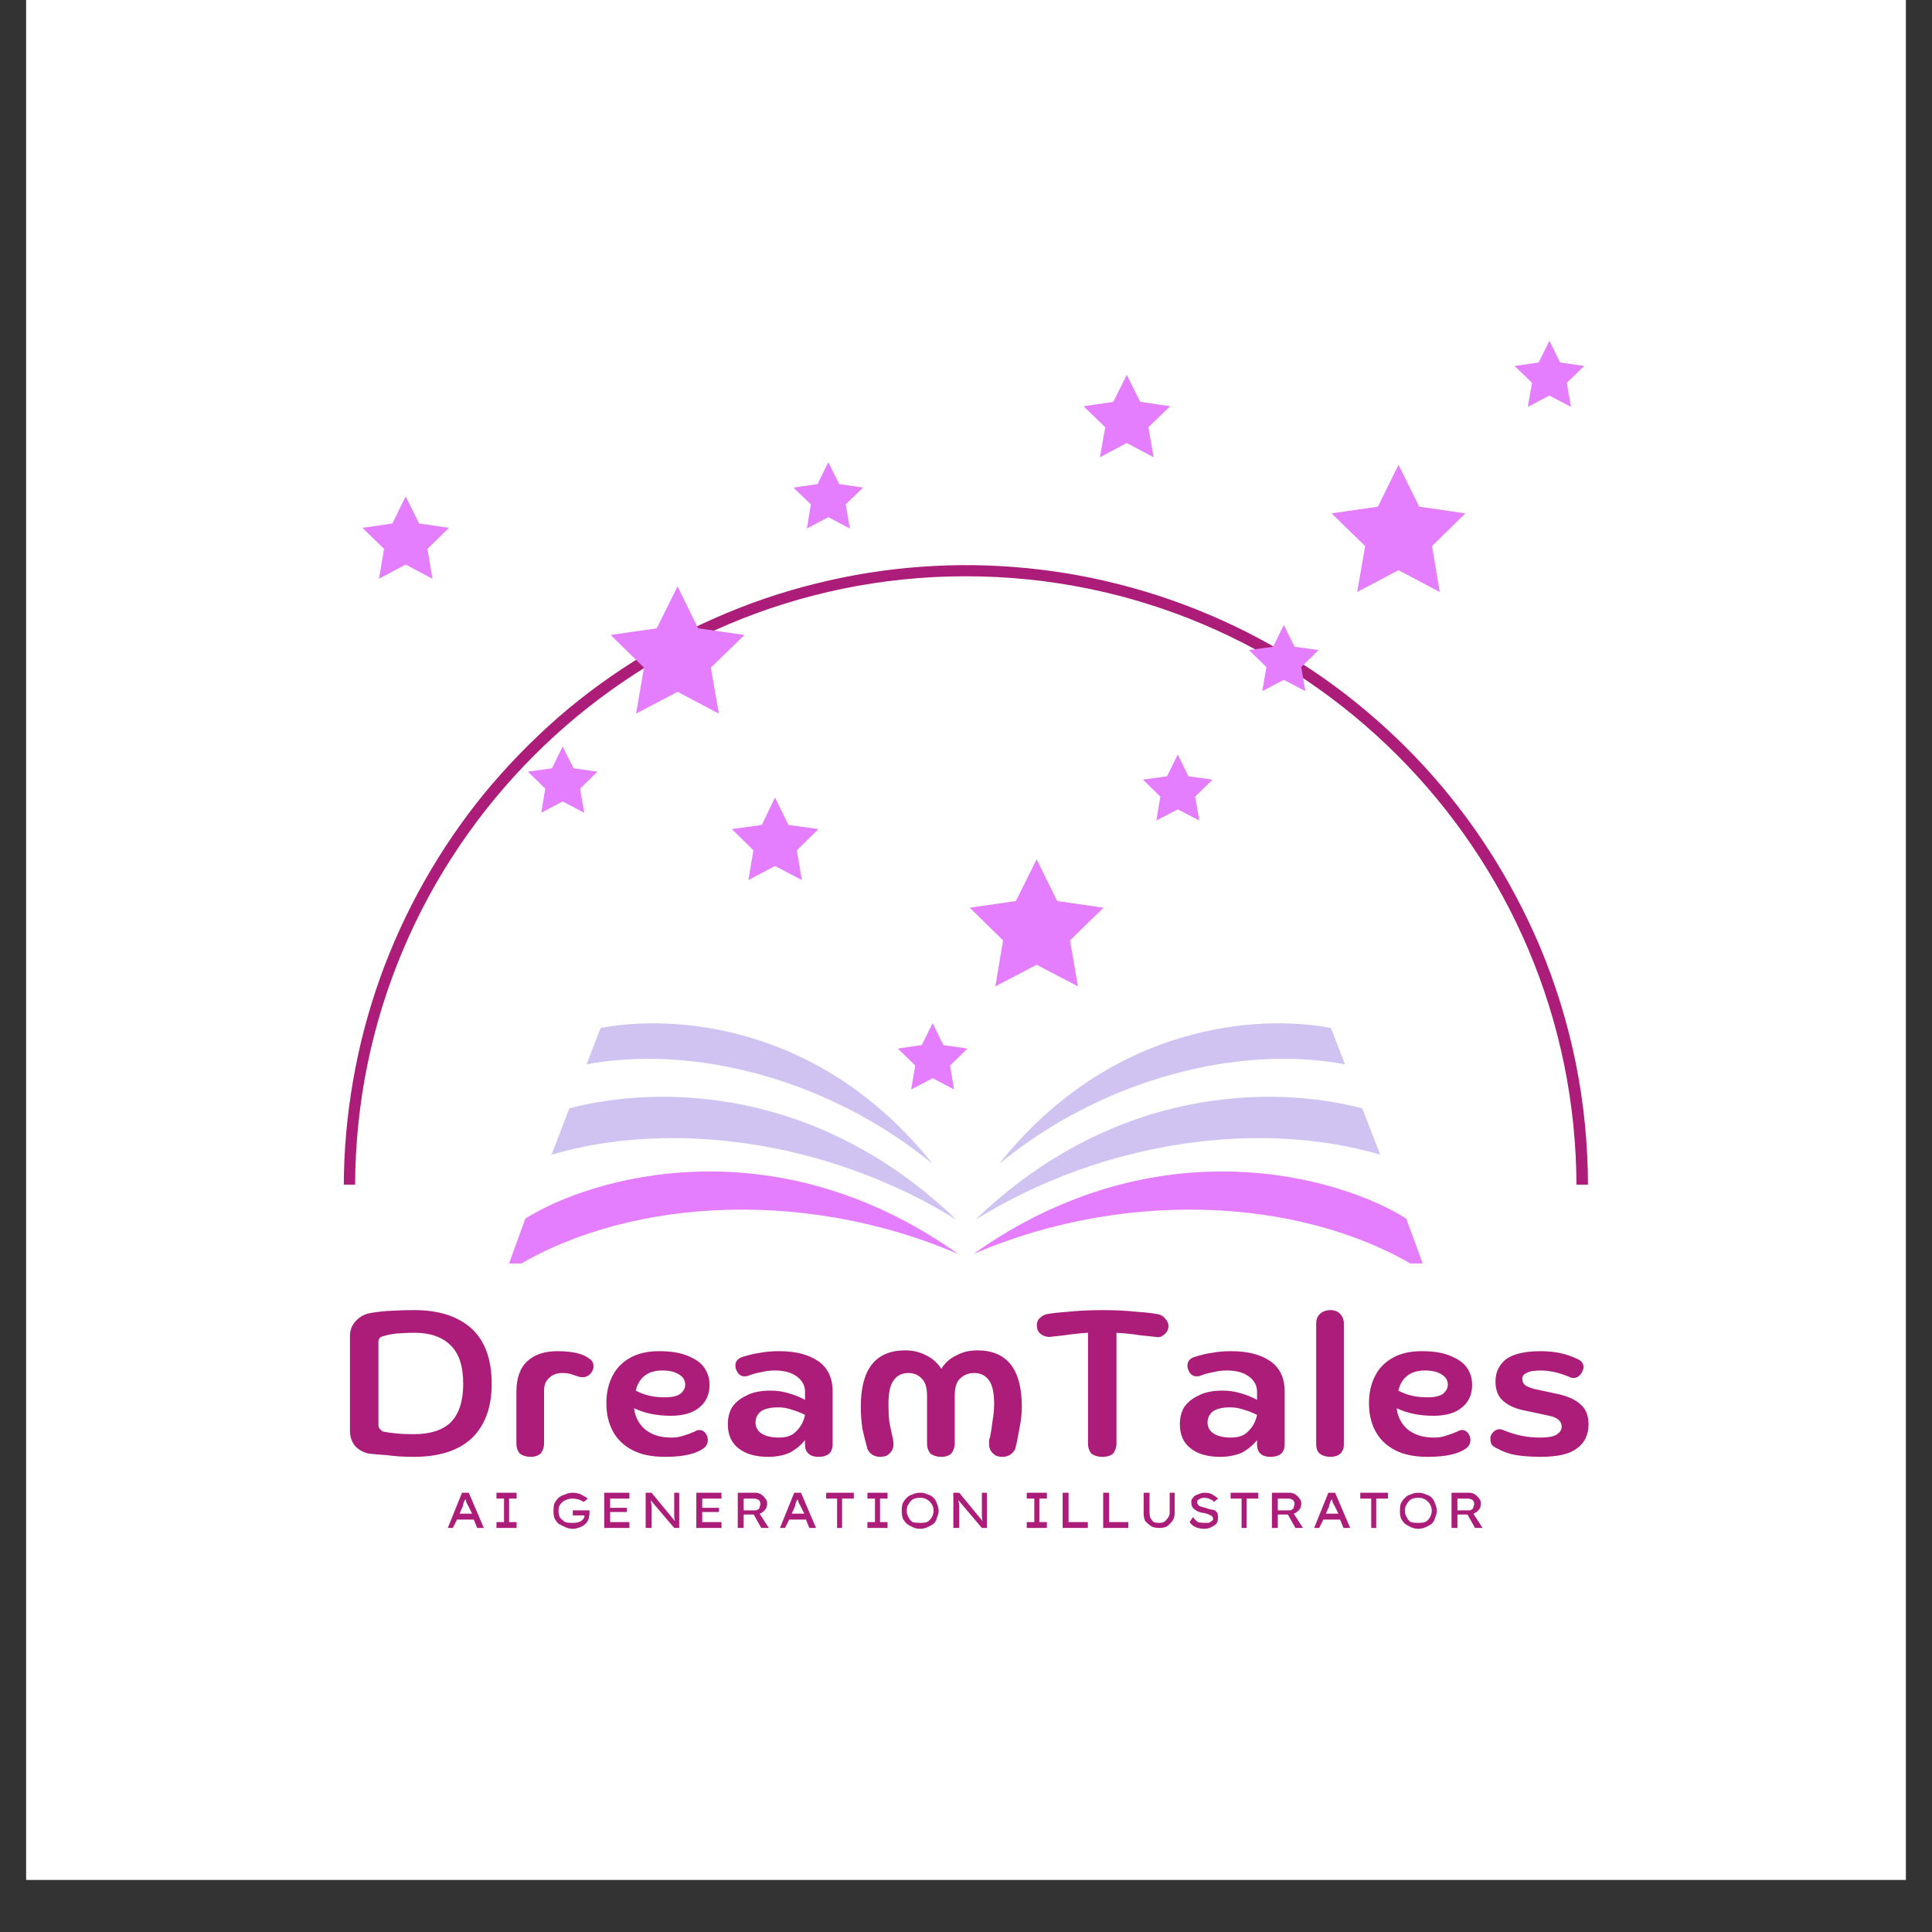 <svg xmlns="http://www.w3.org/2000/svg" xmlns:xlink="http://www.w3.org/1999/xlink" width="48" zoomAndPan="magnify" viewBox="0 0 36 36" height="48" preserveAspectRatio="xMidYMid meet" version="1.0"><rect x="0" y="0" width="36" height="36" fill="#333333" stroke="none"/><defs><g/><clipPath id="a8cf1bf577"><path d="M 0.488 0 L 35.512 0 L 35.512 35.027 L 0.488 35.027 Z M 0.488 0 " clip-rule="nonzero"/></clipPath><clipPath id="2b879f7cdf"><path d="M 9.398 21 L 18 21 L 18 23.543 L 9.398 23.543 Z M 9.398 21 " clip-rule="nonzero"/></clipPath><clipPath id="194742653c"><path d="M 18 21 L 26.914 21 L 26.914 23.543 L 18 23.543 Z M 18 21 " clip-rule="nonzero"/></clipPath><clipPath id="c42077a51a"><path d="M 13 14.059 L 16 14.059 L 16 17 L 13 17 Z M 13 14.059 " clip-rule="nonzero"/></clipPath><clipPath id="733330cf60"><path d="M 21 14.059 L 23 14.059 L 23 16 L 21 16 Z M 21 14.059 " clip-rule="nonzero"/></clipPath><clipPath id="3e0b05d0af"><path d="M 6.402 10 L 29.754 10 L 29.754 22.074 L 6.402 22.074 Z M 6.402 10 " clip-rule="nonzero"/></clipPath><clipPath id="c019f3bf3a"><path d="M 0.191 0.32 L 2 0.32 L 2 1.723 L 0.191 1.723 Z M 0.191 0.32 " clip-rule="nonzero"/></clipPath><clipPath id="81dc018b74"><path d="M 1 0.32 L 2 0.32 L 2 1.723 L 1 1.723 Z M 1 0.32 " clip-rule="nonzero"/></clipPath><clipPath id="c023ffe96a"><path d="M 1 1 L 2 1 L 2 1.723 L 1 1.723 Z M 1 1 " clip-rule="nonzero"/></clipPath><clipPath id="33fbd56050"><path d="M 2 0.32 L 3 0.32 L 3 1.723 L 2 1.723 Z M 2 0.32 " clip-rule="nonzero"/></clipPath><clipPath id="dc6913fd4d"><path d="M 3 0.32 L 4 0.32 L 4 1.723 L 3 1.723 Z M 3 0.32 " clip-rule="nonzero"/></clipPath><clipPath id="30953b8bf5"><path d="M 4 0.32 L 5 0.32 L 5 1.723 L 4 1.723 Z M 4 0.32 " clip-rule="nonzero"/></clipPath><clipPath id="cdd19deedb"><path d="M 4 0.32 L 6 0.32 L 6 1.723 L 4 1.723 Z M 4 0.32 " clip-rule="nonzero"/></clipPath><clipPath id="9d9e120305"><path d="M 5 0.32 L 7 0.32 L 7 1.723 L 5 1.723 Z M 5 0.32 " clip-rule="nonzero"/></clipPath><clipPath id="80d3237aba"><path d="M 6 0.32 L 8 0.32 L 8 1.723 L 6 1.723 Z M 6 0.32 " clip-rule="nonzero"/></clipPath><clipPath id="493ec93d34"><path d="M 7 0.32 L 8 0.32 L 8 1.723 L 7 1.723 Z M 7 0.32 " clip-rule="nonzero"/></clipPath><clipPath id="2eedfe02fc"><path d="M 8 0.32 L 9 0.32 L 9 1.723 L 8 1.723 Z M 8 0.32 " clip-rule="nonzero"/></clipPath><clipPath id="5f59758ca6"><path d="M 8 0.32 L 10 0.32 L 10 1.723 L 8 1.723 Z M 8 0.32 " clip-rule="nonzero"/></clipPath><clipPath id="0465942aeb"><path d="M 9 0.32 L 11 0.32 L 11 1.723 L 9 1.723 Z M 9 0.32 " clip-rule="nonzero"/></clipPath><clipPath id="6a7661ac81"><path d="M 10 1 L 11 1 L 11 1.723 L 10 1.723 Z M 10 1 " clip-rule="nonzero"/></clipPath><clipPath id="a34addcbb1"><path d="M 11 0.32 L 12 0.32 L 12 1.723 L 11 1.723 Z M 11 0.32 " clip-rule="nonzero"/></clipPath><clipPath id="bae687ca41"><path d="M 11 0.32 L 13 0.32 L 13 1.723 L 11 1.723 Z M 11 0.32 " clip-rule="nonzero"/></clipPath><clipPath id="6750fc8969"><path d="M 12 0.32 L 14 0.32 L 14 1.723 L 12 1.723 Z M 12 0.32 " clip-rule="nonzero"/></clipPath><clipPath id="5c012a7ab3"><path d="M 13 0.32 L 14 0.32 L 14 1.723 L 13 1.723 Z M 13 0.32 " clip-rule="nonzero"/></clipPath><clipPath id="9c6158c0af"><path d="M 14 0.32 L 15 0.32 L 15 1.723 L 14 1.723 Z M 14 0.32 " clip-rule="nonzero"/></clipPath><clipPath id="850a13988c"><path d="M 14 0.32 L 16 0.32 L 16 1.723 L 14 1.723 Z M 14 0.32 " clip-rule="nonzero"/></clipPath><clipPath id="d92eb2544a"><path d="M 15 0.32 L 17 0.32 L 17 1.723 L 15 1.723 Z M 15 0.32 " clip-rule="nonzero"/></clipPath><clipPath id="eca05af22a"><path d="M 16 0.32 L 18 0.32 L 18 1.723 L 16 1.723 Z M 16 0.32 " clip-rule="nonzero"/></clipPath><clipPath id="e4f65f1960"><path d="M 17 0.32 L 18 0.32 L 18 1.723 L 17 1.723 Z M 17 0.32 " clip-rule="nonzero"/></clipPath><clipPath id="26d05544e3"><path d="M 18 0.32 L 19 0.32 L 19 1.723 L 18 1.723 Z M 18 0.32 " clip-rule="nonzero"/></clipPath><clipPath id="6bc153b46e"><path d="M 19 0.32 L 20 0.32 L 20 1.723 L 19 1.723 Z M 19 0.32 " clip-rule="nonzero"/></clipPath><clipPath id="544e20788f"><rect x="0" width="21" y="0" height="2"/></clipPath><clipPath id="9cd05da561"><path d="M 0.09 0.051 L 4 0.051 L 4 4 L 0.09 4 Z M 0.09 0.051 " clip-rule="nonzero"/></clipPath><clipPath id="ae3adbc125"><path d="M 13 0.051 L 16 0.051 L 16 4 L 13 4 Z M 13 0.051 " clip-rule="nonzero"/></clipPath><clipPath id="7f4c239182"><path d="M 18 0.051 L 20 0.051 L 20 4 L 18 4 Z M 18 0.051 " clip-rule="nonzero"/></clipPath><clipPath id="85f6e7679f"><path d="M 21 1 L 23.91 1 L 23.91 4 L 21 4 Z M 21 1 " clip-rule="nonzero"/></clipPath><clipPath id="49195e66b4"><rect x="0" width="24" y="0" height="5"/></clipPath><clipPath id="00980ccc42"><path d="M 11.68 0.613 L 13.141 0.613 L 13.141 2 L 11.68 2 Z M 11.68 0.613 " clip-rule="nonzero"/></clipPath><clipPath id="0b918023cd"><path d="M 8.367 2.746 L 10.945 2.746 L 10.945 5.586 L 8.367 5.586 Z M 8.367 2.746 " clip-rule="nonzero"/></clipPath><clipPath id="db6db47a8e"><path d="M 6.73 7 L 8 7 L 8 7.285 L 6.73 7.285 Z M 6.73 7 " clip-rule="nonzero"/></clipPath><clipPath id="859357cf68"><path d="M 6.73 5.906 L 8 5.906 L 8 7.285 L 6.73 7.285 Z M 6.73 5.906 " clip-rule="nonzero"/></clipPath><clipPath id="cacf803446"><path d="M 8 7 L 8.277 7 L 8.277 7.285 L 8 7.285 Z M 8 7 " clip-rule="nonzero"/></clipPath><clipPath id="f243ecbef2"><path d="M 6.73 5.906 L 8.277 5.906 L 8.277 7.285 L 6.73 7.285 Z M 6.73 5.906 " clip-rule="nonzero"/></clipPath><clipPath id="c2b023ec2a"><path d="M 3.402 1 L 5.812 1 L 5.812 3 L 3.402 3 Z M 3.402 1 " clip-rule="nonzero"/></clipPath><clipPath id="6f1d734d30"><rect x="0" width="16" y="0" height="10"/></clipPath><clipPath id="df763ab4d8"><path d="M 12.113 0.348 L 13.578 0.348 L 13.578 1.895 L 12.113 1.895 Z M 12.113 0.348 " clip-rule="nonzero"/></clipPath><clipPath id="eff193cb47"><path d="M 8.801 2.48 L 11.383 2.48 L 11.383 5.32 L 8.801 5.32 Z M 8.801 2.48 " clip-rule="nonzero"/></clipPath><clipPath id="39abde7e36"><path d="M 7.168 7 L 8.715 7 L 8.715 7.02 L 7.168 7.02 Z M 7.168 7 " clip-rule="nonzero"/></clipPath><clipPath id="f22db96dbb"><path d="M 7.168 5.641 L 8 5.641 L 8 7.02 L 7.168 7.02 Z M 7.168 5.641 " clip-rule="nonzero"/></clipPath><clipPath id="c610451827"><path d="M 8 7 L 8.715 7 L 8.715 7.02 L 8 7.02 Z M 8 7 " clip-rule="nonzero"/></clipPath><clipPath id="ff634beb41"><path d="M 7.168 5.641 L 8.715 5.641 L 8.715 7 L 7.168 7 Z M 7.168 5.641 " clip-rule="nonzero"/></clipPath><clipPath id="60d24de5e3"><path d="M 4 0.605 L 6 0.605 L 6 3 L 4 3 Z M 4 0.605 " clip-rule="nonzero"/></clipPath><clipPath id="b0516ecde2"><rect x="0" width="17" y="0" height="10"/></clipPath></defs><g clip-path="url(#a8cf1bf577)"><path fill="#ffffff" d="M 0.488 0 L 35.512 0 L 35.512 35.027 L 0.488 35.027 Z M 0.488 0 " fill-opacity="1" fill-rule="nonzero"/><path fill="#ffffff" d="M 0.488 0 L 35.512 0 L 35.512 35.027 L 0.488 35.027 Z M 0.488 0 " fill-opacity="1" fill-rule="nonzero"/></g><g clip-path="url(#2b879f7cdf)"><path fill="#e57dff" d="M 17.855 23.367 C 14.898 22.094 11.508 22.348 9.418 23.727 L 9.789 22.707 C 10.988 21.949 14.398 20.914 17.855 23.367 " fill-opacity="1" fill-rule="nonzero"/></g><path fill="#d0c3f1" d="M 10.609 20.652 L 10.277 21.516 C 12.492 20.863 15.41 21.234 17.82 22.727 C 15.191 20.203 12.219 20.23 10.609 20.652 " fill-opacity="1" fill-rule="nonzero"/><path fill="#d0c3f1" d="M 11.191 19.156 L 10.93 19.832 C 12.914 19.461 15.441 20.098 17.379 21.688 C 15.289 19.062 12.523 18.898 11.191 19.156 " fill-opacity="1" fill-rule="nonzero"/><g clip-path="url(#194742653c)"><path fill="#e57dff" d="M 18.137 23.367 C 21.094 22.094 24.484 22.348 26.578 23.727 L 26.203 22.707 C 25.008 21.949 21.594 20.914 18.137 23.367 " fill-opacity="1" fill-rule="nonzero"/></g><path fill="#d0c3f1" d="M 25.383 20.652 L 25.719 21.516 C 23.504 20.863 20.586 21.234 18.176 22.727 C 20.801 20.203 23.773 20.23 25.383 20.652 " fill-opacity="1" fill-rule="nonzero"/><path fill="#d0c3f1" d="M 24.801 19.156 L 25.062 19.832 C 23.082 19.461 20.551 20.098 18.617 21.688 C 20.707 19.062 23.473 18.898 24.801 19.156 " fill-opacity="1" fill-rule="nonzero"/><path fill="#e57dff" d="M 19.316 16.012 L 19.699 16.789 L 20.562 16.914 L 19.938 17.523 L 20.086 18.379 L 19.316 17.977 L 18.547 18.379 L 18.691 17.523 L 18.07 16.914 L 18.93 16.789 L 19.316 16.012 " fill-opacity="1" fill-rule="nonzero"/><g clip-path="url(#c42077a51a)"><path fill="#e57dff" d="M 14.441 14.863 L 14.691 15.371 L 15.25 15.449 L 14.848 15.844 L 14.941 16.398 L 14.441 16.137 L 13.945 16.398 L 14.039 15.844 L 13.637 15.449 L 14.195 15.371 L 14.441 14.863 " fill-opacity="1" fill-rule="nonzero"/></g><path fill="#e57dff" d="M 17.379 19.066 L 17.578 19.473 L 18.027 19.539 L 17.703 19.855 L 17.777 20.301 L 17.379 20.09 L 16.977 20.301 L 17.055 19.855 L 16.73 19.539 L 17.176 19.473 L 17.379 19.066 " fill-opacity="1" fill-rule="nonzero"/><g clip-path="url(#733330cf60)"><path fill="#e57dff" d="M 21.945 14.059 L 22.145 14.465 L 22.594 14.527 L 22.27 14.844 L 22.348 15.289 L 21.945 15.082 L 21.547 15.289 L 21.621 14.844 L 21.297 14.527 L 21.746 14.465 L 21.945 14.059 " fill-opacity="1" fill-rule="nonzero"/></g><g clip-path="url(#3e0b05d0af)"><path fill="#ab1d79" d="M 29.59 22.117 L 29.375 22.117 C 29.375 15.844 24.27 10.738 17.996 10.738 C 11.723 10.738 6.617 15.844 6.617 22.117 L 6.406 22.117 C 6.406 21.453 6.465 20.797 6.578 20.141 C 6.691 19.488 6.859 18.848 7.082 18.223 C 7.305 17.598 7.582 16.996 7.906 16.422 C 8.234 15.844 8.605 15.297 9.027 14.781 C 9.449 14.27 9.91 13.797 10.41 13.359 C 10.91 12.926 11.445 12.539 12.016 12.195 C 12.582 11.852 13.176 11.562 13.797 11.32 C 14.414 11.078 15.047 10.895 15.699 10.762 C 16.348 10.629 17.004 10.555 17.668 10.535 C 18.332 10.516 18.992 10.555 19.648 10.648 C 20.305 10.742 20.949 10.895 21.582 11.098 C 22.211 11.305 22.82 11.559 23.41 11.871 C 23.996 12.18 24.551 12.535 25.078 12.941 C 25.602 13.348 26.09 13.793 26.539 14.281 C 26.988 14.77 27.391 15.293 27.75 15.852 C 28.109 16.41 28.418 16.996 28.68 17.605 C 29.289 19.047 29.59 20.551 29.59 22.117 Z M 29.59 22.117 " fill-opacity="1" fill-rule="nonzero"/></g><g transform="matrix(1, 0, 0, 1, 8, 27)"><g clip-path="url(#544e20788f)"><g clip-path="url(#c019f3bf3a)"><g fill="#ab1d79" fill-opacity="1"><g transform="translate(0.297, 1.471)"><g><path d="M 0.594 0 L 0.531 -0.156 L 0.219 -0.156 L 0.141 0 L 0.047 0 L 0.312 -0.656 L 0.438 -0.656 L 0.719 0 Z M 0.328 -0.406 L 0.266 -0.266 L 0.5 -0.266 L 0.422 -0.422 C 0.41 -0.441 0.398 -0.461 0.391 -0.484 C 0.391 -0.504 0.383 -0.52 0.375 -0.531 C 0.363 -0.52 0.352 -0.5 0.344 -0.469 C 0.332 -0.445 0.328 -0.426 0.328 -0.406 Z M 0.328 -0.406 "/></g></g></g></g><g clip-path="url(#81dc018b74)"><g fill="#ab1d79" fill-opacity="1"><g transform="translate(1.142, 1.471)"><g><path d="M 0.484 0 L 0.109 0 L 0.109 -0.109 L 0.25 -0.109 L 0.25 -0.547 L 0.109 -0.547 L 0.109 -0.656 L 0.484 -0.656 L 0.484 -0.547 L 0.344 -0.547 L 0.344 -0.109 L 0.484 -0.109 Z M 0.484 0 "/></g></g></g></g><g clip-path="url(#c023ffe96a)"><g fill="#ab1d79" fill-opacity="1"><g transform="translate(1.812, 1.471)"><g/></g></g></g><g clip-path="url(#33fbd56050)"><g fill="#ab1d79" fill-opacity="1"><g transform="translate(2.235, 1.471)"><g><path d="M 0.438 -0.656 C 0.477 -0.656 0.516 -0.648 0.547 -0.641 C 0.586 -0.629 0.617 -0.613 0.641 -0.594 C 0.672 -0.582 0.695 -0.566 0.719 -0.547 L 0.641 -0.484 C 0.609 -0.504 0.578 -0.52 0.547 -0.531 C 0.516 -0.539 0.477 -0.547 0.438 -0.547 C 0.383 -0.547 0.336 -0.535 0.297 -0.516 C 0.266 -0.504 0.234 -0.477 0.203 -0.438 C 0.18 -0.406 0.172 -0.363 0.172 -0.312 C 0.172 -0.27 0.18 -0.227 0.203 -0.188 C 0.234 -0.156 0.266 -0.129 0.297 -0.109 C 0.336 -0.098 0.383 -0.094 0.438 -0.094 C 0.477 -0.094 0.516 -0.098 0.547 -0.109 C 0.578 -0.117 0.602 -0.133 0.625 -0.156 C 0.645 -0.176 0.656 -0.203 0.656 -0.234 L 0.438 -0.234 L 0.438 -0.328 L 0.75 -0.328 C 0.75 -0.316 0.75 -0.305 0.75 -0.297 C 0.75 -0.297 0.75 -0.289 0.75 -0.281 C 0.75 -0.25 0.742 -0.211 0.734 -0.172 C 0.723 -0.141 0.711 -0.117 0.703 -0.109 C 0.672 -0.066 0.629 -0.035 0.578 -0.016 C 0.535 0.004 0.488 0.016 0.438 0.016 C 0.383 0.016 0.336 0.004 0.297 -0.016 C 0.254 -0.035 0.211 -0.055 0.172 -0.078 C 0.141 -0.109 0.113 -0.145 0.094 -0.188 C 0.082 -0.227 0.078 -0.27 0.078 -0.312 C 0.078 -0.363 0.082 -0.41 0.094 -0.453 C 0.113 -0.492 0.141 -0.531 0.172 -0.562 C 0.211 -0.594 0.254 -0.613 0.297 -0.625 C 0.336 -0.645 0.383 -0.656 0.438 -0.656 Z M 0.438 -0.656 "/></g></g></g></g><g clip-path="url(#dc6913fd4d)"><g fill="#ab1d79" fill-opacity="1"><g transform="translate(3.15, 1.471)"><g><path d="M 0.109 -0.656 L 0.578 -0.656 L 0.578 -0.547 L 0.219 -0.547 L 0.219 -0.375 L 0.531 -0.375 L 0.531 -0.297 L 0.219 -0.297 L 0.219 -0.109 L 0.578 -0.109 L 0.578 0 L 0.109 0 Z M 0.109 -0.656 "/></g></g></g></g><g clip-path="url(#30953b8bf5)"><g fill="#ab1d79" fill-opacity="1"><g transform="translate(3.922, 1.471)"><g><path d="M 0.641 -0.656 L 0.734 -0.656 L 0.734 0 L 0.641 0 L 0.203 -0.516 C 0.211 -0.473 0.219 -0.43 0.219 -0.391 C 0.219 -0.348 0.219 -0.312 0.219 -0.281 L 0.219 0 L 0.109 0 L 0.109 -0.656 L 0.219 -0.656 L 0.656 -0.125 C 0.645 -0.156 0.641 -0.191 0.641 -0.234 C 0.641 -0.273 0.641 -0.312 0.641 -0.344 C 0.641 -0.375 0.641 -0.406 0.641 -0.438 Z M 0.641 -0.656 "/></g></g></g></g><g clip-path="url(#cdd19deedb)"><g fill="#ab1d79" fill-opacity="1"><g transform="translate(4.866, 1.471)"><g><path d="M 0.109 -0.656 L 0.578 -0.656 L 0.578 -0.547 L 0.219 -0.547 L 0.219 -0.375 L 0.531 -0.375 L 0.531 -0.297 L 0.219 -0.297 L 0.219 -0.109 L 0.578 -0.109 L 0.578 0 L 0.109 0 Z M 0.109 -0.656 "/></g></g></g></g><g clip-path="url(#9d9e120305)"><g fill="#ab1d79" fill-opacity="1"><g transform="translate(5.638, 1.471)"><g><path d="M 0.656 -0.453 C 0.656 -0.398 0.641 -0.359 0.609 -0.328 C 0.578 -0.297 0.547 -0.273 0.516 -0.266 L 0.688 0 L 0.547 0 L 0.406 -0.25 L 0.219 -0.25 L 0.219 0 L 0.109 0 L 0.109 -0.656 L 0.438 -0.656 C 0.477 -0.656 0.516 -0.645 0.547 -0.625 C 0.578 -0.602 0.602 -0.578 0.625 -0.547 C 0.645 -0.523 0.656 -0.492 0.656 -0.453 Z M 0.422 -0.547 L 0.219 -0.547 L 0.219 -0.328 L 0.438 -0.328 C 0.457 -0.328 0.473 -0.332 0.484 -0.344 C 0.504 -0.352 0.516 -0.367 0.516 -0.391 C 0.523 -0.41 0.531 -0.43 0.531 -0.453 C 0.531 -0.473 0.523 -0.488 0.516 -0.5 C 0.516 -0.508 0.504 -0.52 0.484 -0.531 C 0.461 -0.539 0.441 -0.547 0.422 -0.547 Z M 0.422 -0.547 "/></g></g></g></g><g clip-path="url(#80d3237aba)"><g fill="#ab1d79" fill-opacity="1"><g transform="translate(6.487, 1.471)"><g><path d="M 0.594 0 L 0.531 -0.156 L 0.219 -0.156 L 0.141 0 L 0.047 0 L 0.312 -0.656 L 0.438 -0.656 L 0.719 0 Z M 0.328 -0.406 L 0.266 -0.266 L 0.5 -0.266 L 0.422 -0.422 C 0.41 -0.441 0.398 -0.461 0.391 -0.484 C 0.391 -0.504 0.383 -0.52 0.375 -0.531 C 0.363 -0.52 0.352 -0.5 0.344 -0.469 C 0.332 -0.445 0.328 -0.426 0.328 -0.406 Z M 0.328 -0.406 "/></g></g></g></g><g clip-path="url(#493ec93d34)"><g fill="#ab1d79" fill-opacity="1"><g transform="translate(7.332, 1.471)"><g><path d="M 0.266 0 L 0.266 -0.547 L 0.062 -0.547 L 0.062 -0.656 L 0.578 -0.656 L 0.578 -0.547 L 0.359 -0.547 L 0.359 0 Z M 0.266 0 "/></g></g></g></g><g clip-path="url(#2eedfe02fc)"><g fill="#ab1d79" fill-opacity="1"><g transform="translate(8.054, 1.471)"><g><path d="M 0.484 0 L 0.109 0 L 0.109 -0.109 L 0.25 -0.109 L 0.25 -0.547 L 0.109 -0.547 L 0.109 -0.656 L 0.484 -0.656 L 0.484 -0.547 L 0.344 -0.547 L 0.344 -0.109 L 0.484 -0.109 Z M 0.484 0 "/></g></g></g></g><g clip-path="url(#5f59758ca6)"><g fill="#ab1d79" fill-opacity="1"><g transform="translate(8.724, 1.471)"><g><path d="M 0.766 -0.312 C 0.766 -0.281 0.754 -0.238 0.734 -0.188 C 0.723 -0.145 0.703 -0.109 0.672 -0.078 C 0.641 -0.055 0.602 -0.035 0.562 -0.016 C 0.52 0.004 0.473 0.016 0.422 0.016 C 0.367 0.016 0.32 0.004 0.281 -0.016 C 0.238 -0.035 0.203 -0.055 0.172 -0.078 C 0.141 -0.109 0.113 -0.145 0.094 -0.188 C 0.082 -0.238 0.078 -0.281 0.078 -0.312 C 0.078 -0.363 0.082 -0.41 0.094 -0.453 C 0.113 -0.492 0.141 -0.531 0.172 -0.562 C 0.203 -0.594 0.238 -0.613 0.281 -0.625 C 0.32 -0.645 0.367 -0.656 0.422 -0.656 C 0.473 -0.656 0.52 -0.645 0.562 -0.625 C 0.602 -0.613 0.641 -0.594 0.672 -0.562 C 0.703 -0.531 0.723 -0.492 0.734 -0.453 C 0.754 -0.41 0.766 -0.363 0.766 -0.312 Z M 0.672 -0.312 C 0.672 -0.363 0.66 -0.406 0.641 -0.438 C 0.617 -0.477 0.586 -0.508 0.547 -0.531 C 0.516 -0.551 0.473 -0.562 0.422 -0.562 C 0.367 -0.562 0.32 -0.551 0.281 -0.531 C 0.25 -0.508 0.223 -0.477 0.203 -0.438 C 0.18 -0.406 0.172 -0.363 0.172 -0.312 C 0.172 -0.281 0.18 -0.242 0.203 -0.203 C 0.223 -0.16 0.25 -0.129 0.281 -0.109 C 0.32 -0.098 0.367 -0.094 0.422 -0.094 C 0.473 -0.094 0.516 -0.098 0.547 -0.109 C 0.586 -0.129 0.617 -0.16 0.641 -0.203 C 0.66 -0.242 0.672 -0.281 0.672 -0.312 Z M 0.672 -0.312 "/></g></g></g></g><g clip-path="url(#0465942aeb)"><g fill="#ab1d79" fill-opacity="1"><g transform="translate(9.655, 1.471)"><g><path d="M 0.641 -0.656 L 0.734 -0.656 L 0.734 0 L 0.641 0 L 0.203 -0.516 C 0.211 -0.473 0.219 -0.43 0.219 -0.391 C 0.219 -0.348 0.219 -0.312 0.219 -0.281 L 0.219 0 L 0.109 0 L 0.109 -0.656 L 0.219 -0.656 L 0.656 -0.125 C 0.645 -0.156 0.641 -0.191 0.641 -0.234 C 0.641 -0.273 0.641 -0.312 0.641 -0.344 C 0.641 -0.375 0.641 -0.406 0.641 -0.438 Z M 0.641 -0.656 "/></g></g></g></g><g clip-path="url(#6a7661ac81)"><g fill="#ab1d79" fill-opacity="1"><g transform="translate(10.6, 1.471)"><g/></g></g></g><g clip-path="url(#a34addcbb1)"><g fill="#ab1d79" fill-opacity="1"><g transform="translate(11.023, 1.471)"><g><path d="M 0.484 0 L 0.109 0 L 0.109 -0.109 L 0.25 -0.109 L 0.25 -0.547 L 0.109 -0.547 L 0.109 -0.656 L 0.484 -0.656 L 0.484 -0.547 L 0.344 -0.547 L 0.344 -0.109 L 0.484 -0.109 Z M 0.484 0 "/></g></g></g></g><g clip-path="url(#bae687ca41)"><g fill="#ab1d79" fill-opacity="1"><g transform="translate(11.692, 1.471)"><g><path d="M 0.578 -0.109 L 0.578 0 L 0.109 0 L 0.109 -0.656 L 0.219 -0.656 L 0.219 -0.109 Z M 0.578 -0.109 "/></g></g></g></g><g clip-path="url(#6750fc8969)"><g fill="#ab1d79" fill-opacity="1"><g transform="translate(12.447, 1.471)"><g><path d="M 0.578 -0.109 L 0.578 0 L 0.109 0 L 0.109 -0.656 L 0.219 -0.656 L 0.219 -0.109 Z M 0.578 -0.109 "/></g></g></g></g><g clip-path="url(#5c012a7ab3)"><g fill="#ab1d79" fill-opacity="1"><g transform="translate(13.201, 1.471)"><g><path d="M 0.688 -0.656 L 0.688 -0.281 C 0.688 -0.219 0.672 -0.164 0.641 -0.125 C 0.617 -0.094 0.586 -0.062 0.547 -0.031 C 0.504 -0.008 0.457 0 0.406 0 C 0.344 0 0.289 -0.008 0.25 -0.031 C 0.207 -0.062 0.172 -0.094 0.141 -0.125 C 0.117 -0.164 0.109 -0.219 0.109 -0.281 L 0.109 -0.656 L 0.219 -0.656 L 0.219 -0.281 C 0.219 -0.25 0.223 -0.219 0.234 -0.188 C 0.254 -0.156 0.273 -0.129 0.297 -0.109 C 0.328 -0.098 0.363 -0.094 0.406 -0.094 C 0.438 -0.094 0.461 -0.098 0.484 -0.109 C 0.516 -0.129 0.539 -0.156 0.562 -0.188 C 0.582 -0.219 0.594 -0.25 0.594 -0.281 L 0.594 -0.656 Z M 0.688 -0.656 "/></g></g></g></g><g clip-path="url(#9c6158c0af)"><g fill="#ab1d79" fill-opacity="1"><g transform="translate(14.088, 1.471)"><g><path d="M 0.141 -0.203 C 0.172 -0.16 0.203 -0.129 0.234 -0.109 C 0.273 -0.098 0.316 -0.094 0.359 -0.094 C 0.379 -0.094 0.398 -0.094 0.422 -0.094 C 0.453 -0.102 0.473 -0.113 0.484 -0.125 C 0.504 -0.133 0.516 -0.148 0.516 -0.172 C 0.516 -0.203 0.5 -0.223 0.469 -0.234 C 0.438 -0.254 0.391 -0.27 0.328 -0.281 C 0.266 -0.289 0.211 -0.312 0.172 -0.344 C 0.129 -0.375 0.109 -0.422 0.109 -0.484 C 0.109 -0.516 0.117 -0.539 0.141 -0.562 C 0.16 -0.594 0.191 -0.613 0.234 -0.625 C 0.273 -0.645 0.316 -0.656 0.359 -0.656 C 0.422 -0.656 0.469 -0.645 0.5 -0.625 C 0.539 -0.602 0.578 -0.578 0.609 -0.547 L 0.531 -0.484 C 0.52 -0.504 0.5 -0.52 0.469 -0.531 C 0.438 -0.551 0.395 -0.562 0.344 -0.562 C 0.312 -0.562 0.281 -0.551 0.25 -0.531 C 0.227 -0.52 0.219 -0.504 0.219 -0.484 C 0.219 -0.453 0.234 -0.426 0.266 -0.406 C 0.297 -0.395 0.332 -0.383 0.375 -0.375 C 0.406 -0.363 0.438 -0.352 0.469 -0.344 C 0.5 -0.344 0.523 -0.336 0.547 -0.328 C 0.566 -0.316 0.582 -0.301 0.594 -0.281 C 0.602 -0.258 0.609 -0.234 0.609 -0.203 C 0.609 -0.148 0.598 -0.109 0.578 -0.078 C 0.555 -0.055 0.523 -0.035 0.484 -0.016 C 0.453 0.004 0.406 0.016 0.344 0.016 C 0.289 0.016 0.238 0.004 0.188 -0.016 C 0.145 -0.035 0.109 -0.066 0.078 -0.109 Z M 0.141 -0.203 "/></g></g></g></g><g clip-path="url(#850a13988c)"><g fill="#ab1d79" fill-opacity="1"><g transform="translate(14.869, 1.471)"><g><path d="M 0.266 0 L 0.266 -0.547 L 0.062 -0.547 L 0.062 -0.656 L 0.578 -0.656 L 0.578 -0.547 L 0.359 -0.547 L 0.359 0 Z M 0.266 0 "/></g></g></g></g><g clip-path="url(#d92eb2544a)"><g fill="#ab1d79" fill-opacity="1"><g transform="translate(15.591, 1.471)"><g><path d="M 0.656 -0.453 C 0.656 -0.398 0.641 -0.359 0.609 -0.328 C 0.578 -0.297 0.547 -0.273 0.516 -0.266 L 0.688 0 L 0.547 0 L 0.406 -0.25 L 0.219 -0.25 L 0.219 0 L 0.109 0 L 0.109 -0.656 L 0.438 -0.656 C 0.477 -0.656 0.516 -0.645 0.547 -0.625 C 0.578 -0.602 0.602 -0.578 0.625 -0.547 C 0.645 -0.523 0.656 -0.492 0.656 -0.453 Z M 0.422 -0.547 L 0.219 -0.547 L 0.219 -0.328 L 0.438 -0.328 C 0.457 -0.328 0.473 -0.332 0.484 -0.344 C 0.504 -0.352 0.516 -0.367 0.516 -0.391 C 0.523 -0.41 0.531 -0.43 0.531 -0.453 C 0.531 -0.473 0.523 -0.488 0.516 -0.5 C 0.516 -0.508 0.504 -0.52 0.484 -0.531 C 0.461 -0.539 0.441 -0.547 0.422 -0.547 Z M 0.422 -0.547 "/></g></g></g></g><g clip-path="url(#eca05af22a)"><g fill="#ab1d79" fill-opacity="1"><g transform="translate(16.44, 1.471)"><g><path d="M 0.594 0 L 0.531 -0.156 L 0.219 -0.156 L 0.141 0 L 0.047 0 L 0.312 -0.656 L 0.438 -0.656 L 0.719 0 Z M 0.328 -0.406 L 0.266 -0.266 L 0.5 -0.266 L 0.422 -0.422 C 0.41 -0.441 0.398 -0.461 0.391 -0.484 C 0.391 -0.504 0.383 -0.52 0.375 -0.531 C 0.363 -0.52 0.352 -0.5 0.344 -0.469 C 0.332 -0.445 0.328 -0.426 0.328 -0.406 Z M 0.328 -0.406 "/></g></g></g></g><g clip-path="url(#e4f65f1960)"><g fill="#ab1d79" fill-opacity="1"><g transform="translate(17.285, 1.471)"><g><path d="M 0.266 0 L 0.266 -0.547 L 0.062 -0.547 L 0.062 -0.656 L 0.578 -0.656 L 0.578 -0.547 L 0.359 -0.547 L 0.359 0 Z M 0.266 0 "/></g></g></g></g><g clip-path="url(#26d05544e3)"><g fill="#ab1d79" fill-opacity="1"><g transform="translate(18.007, 1.471)"><g><path d="M 0.766 -0.312 C 0.766 -0.281 0.754 -0.238 0.734 -0.188 C 0.723 -0.145 0.703 -0.109 0.672 -0.078 C 0.641 -0.055 0.602 -0.035 0.562 -0.016 C 0.52 0.004 0.473 0.016 0.422 0.016 C 0.367 0.016 0.32 0.004 0.281 -0.016 C 0.238 -0.035 0.203 -0.055 0.172 -0.078 C 0.141 -0.109 0.113 -0.145 0.094 -0.188 C 0.082 -0.238 0.078 -0.281 0.078 -0.312 C 0.078 -0.363 0.082 -0.41 0.094 -0.453 C 0.113 -0.492 0.141 -0.531 0.172 -0.562 C 0.203 -0.594 0.238 -0.613 0.281 -0.625 C 0.32 -0.645 0.367 -0.656 0.422 -0.656 C 0.473 -0.656 0.52 -0.645 0.562 -0.625 C 0.602 -0.613 0.641 -0.594 0.672 -0.562 C 0.703 -0.531 0.723 -0.492 0.734 -0.453 C 0.754 -0.41 0.766 -0.363 0.766 -0.312 Z M 0.672 -0.312 C 0.672 -0.363 0.66 -0.406 0.641 -0.438 C 0.617 -0.477 0.586 -0.508 0.547 -0.531 C 0.516 -0.551 0.473 -0.562 0.422 -0.562 C 0.367 -0.562 0.32 -0.551 0.281 -0.531 C 0.25 -0.508 0.223 -0.477 0.203 -0.438 C 0.18 -0.406 0.172 -0.363 0.172 -0.312 C 0.172 -0.281 0.18 -0.242 0.203 -0.203 C 0.223 -0.16 0.25 -0.129 0.281 -0.109 C 0.32 -0.098 0.367 -0.094 0.422 -0.094 C 0.473 -0.094 0.516 -0.098 0.547 -0.109 C 0.586 -0.129 0.617 -0.16 0.641 -0.203 C 0.66 -0.242 0.672 -0.281 0.672 -0.312 Z M 0.672 -0.312 "/></g></g></g></g><g clip-path="url(#6bc153b46e)"><g fill="#ab1d79" fill-opacity="1"><g transform="translate(18.938, 1.471)"><g><path d="M 0.656 -0.453 C 0.656 -0.398 0.641 -0.359 0.609 -0.328 C 0.578 -0.297 0.547 -0.273 0.516 -0.266 L 0.688 0 L 0.547 0 L 0.406 -0.25 L 0.219 -0.25 L 0.219 0 L 0.109 0 L 0.109 -0.656 L 0.438 -0.656 C 0.477 -0.656 0.516 -0.645 0.547 -0.625 C 0.578 -0.602 0.602 -0.578 0.625 -0.547 C 0.645 -0.523 0.656 -0.492 0.656 -0.453 Z M 0.422 -0.547 L 0.219 -0.547 L 0.219 -0.328 L 0.438 -0.328 C 0.457 -0.328 0.473 -0.332 0.484 -0.344 C 0.504 -0.352 0.516 -0.367 0.516 -0.391 C 0.523 -0.41 0.531 -0.43 0.531 -0.453 C 0.531 -0.473 0.523 -0.488 0.516 -0.5 C 0.516 -0.508 0.504 -0.52 0.484 -0.531 C 0.461 -0.539 0.441 -0.547 0.422 -0.547 Z M 0.422 -0.547 "/></g></g></g></g></g></g><g transform="matrix(1, 0, 0, 1, 6, 24)"><g clip-path="url(#49195e66b4)"><g clip-path="url(#9cd05da561)"><g fill="#ab1d79" fill-opacity="1"><g transform="translate(0.24, 3.115)"><g><path d="M 1.469 0.031 C 1.281 0.031 1.113 0.02 0.969 0 C 0.832 -0.008 0.719 -0.02 0.625 -0.031 C 0.531 -0.051 0.445 -0.098 0.375 -0.172 C 0.312 -0.254 0.281 -0.348 0.281 -0.453 L 0.281 -2.219 C 0.281 -2.32 0.312 -2.41 0.375 -2.484 C 0.445 -2.566 0.531 -2.617 0.625 -2.641 C 0.719 -2.66 0.836 -2.676 0.984 -2.688 C 1.129 -2.695 1.297 -2.703 1.484 -2.703 C 1.941 -2.703 2.297 -2.586 2.547 -2.359 C 2.797 -2.129 2.922 -1.785 2.922 -1.328 C 2.922 -0.891 2.797 -0.551 2.547 -0.312 C 2.297 -0.082 1.938 0.031 1.469 0.031 Z M 0.812 -0.562 C 0.812 -0.531 0.82 -0.504 0.844 -0.484 C 0.863 -0.461 0.883 -0.445 0.906 -0.438 C 0.969 -0.426 1.047 -0.414 1.141 -0.406 C 1.234 -0.395 1.344 -0.391 1.469 -0.391 C 1.77 -0.391 2 -0.461 2.156 -0.609 C 2.312 -0.766 2.391 -1.004 2.391 -1.328 C 2.391 -1.66 2.312 -1.898 2.156 -2.047 C 2 -2.203 1.773 -2.281 1.484 -2.281 C 1.348 -2.281 1.234 -2.273 1.141 -2.266 C 1.047 -2.254 0.969 -2.238 0.906 -2.219 C 0.844 -2.207 0.812 -2.172 0.812 -2.109 Z M 0.812 -0.562 "/></g></g></g></g><g fill="#ab1d79" fill-opacity="1"><g transform="translate(3.341, 3.115)"><g><path d="M 0.547 0.031 C 0.461 0.031 0.395 0.008 0.344 -0.031 C 0.301 -0.082 0.281 -0.145 0.281 -0.219 L 0.281 -1.172 C 0.281 -1.43 0.348 -1.625 0.484 -1.75 C 0.617 -1.875 0.805 -1.938 1.047 -1.938 C 1.18 -1.938 1.297 -1.926 1.391 -1.906 C 1.492 -1.883 1.578 -1.848 1.641 -1.797 C 1.691 -1.766 1.719 -1.719 1.719 -1.656 C 1.719 -1.613 1.703 -1.57 1.672 -1.531 C 1.629 -1.477 1.578 -1.453 1.516 -1.453 C 1.484 -1.453 1.453 -1.457 1.422 -1.469 C 1.367 -1.488 1.32 -1.504 1.281 -1.516 C 1.25 -1.523 1.203 -1.531 1.141 -1.531 C 1.035 -1.531 0.953 -1.5 0.891 -1.438 C 0.828 -1.383 0.797 -1.305 0.797 -1.203 L 0.797 -0.219 C 0.797 -0.145 0.773 -0.082 0.734 -0.031 C 0.691 0.008 0.629 0.031 0.547 0.031 Z M 0.547 0.031 "/></g></g></g><g fill="#ab1d79" fill-opacity="1"><g transform="translate(5.143, 3.115)"><g><path d="M 1.25 0.031 C 1.008 0.031 0.805 -0.008 0.641 -0.094 C 0.484 -0.176 0.363 -0.289 0.281 -0.438 C 0.195 -0.594 0.156 -0.77 0.156 -0.969 C 0.156 -1.156 0.191 -1.32 0.266 -1.469 C 0.336 -1.613 0.445 -1.727 0.594 -1.812 C 0.738 -1.895 0.922 -1.938 1.141 -1.938 C 1.367 -1.938 1.551 -1.906 1.688 -1.844 C 1.82 -1.789 1.922 -1.719 1.984 -1.625 C 2.047 -1.531 2.078 -1.426 2.078 -1.312 C 2.078 -1.133 2.016 -0.992 1.891 -0.891 C 1.766 -0.785 1.586 -0.734 1.359 -0.734 C 1.098 -0.734 0.867 -0.781 0.672 -0.875 C 0.691 -0.707 0.766 -0.57 0.891 -0.469 C 1.016 -0.375 1.172 -0.328 1.359 -0.328 C 1.441 -0.328 1.516 -0.336 1.578 -0.359 C 1.648 -0.379 1.723 -0.406 1.797 -0.438 C 1.828 -0.457 1.859 -0.469 1.891 -0.469 C 1.941 -0.469 1.984 -0.441 2.016 -0.391 C 2.035 -0.359 2.047 -0.32 2.047 -0.281 C 2.047 -0.258 2.039 -0.234 2.031 -0.203 C 2.02 -0.18 2.004 -0.16 1.984 -0.141 C 1.836 -0.023 1.594 0.031 1.25 0.031 Z M 0.703 -1.203 C 0.785 -1.16 0.867 -1.129 0.953 -1.109 C 1.047 -1.086 1.145 -1.078 1.25 -1.078 C 1.375 -1.078 1.469 -1.098 1.531 -1.141 C 1.594 -1.191 1.625 -1.25 1.625 -1.312 C 1.625 -1.395 1.586 -1.457 1.516 -1.5 C 1.441 -1.551 1.336 -1.578 1.203 -1.578 C 1.066 -1.578 0.957 -1.547 0.875 -1.484 C 0.789 -1.422 0.734 -1.328 0.703 -1.203 Z M 0.703 -1.203 "/></g></g></g><g fill="#ab1d79" fill-opacity="1"><g transform="translate(7.406, 3.115)"><g><path d="M 1.844 0.031 C 1.758 0.031 1.695 0.008 1.656 -0.031 C 1.613 -0.07 1.594 -0.129 1.594 -0.203 L 1.594 -0.281 C 1.52 -0.188 1.426 -0.109 1.312 -0.047 C 1.195 0.004 1.062 0.031 0.906 0.031 C 0.676 0.031 0.492 -0.02 0.359 -0.125 C 0.223 -0.227 0.156 -0.379 0.156 -0.578 C 0.156 -0.691 0.18 -0.797 0.234 -0.891 C 0.297 -0.984 0.383 -1.055 0.5 -1.109 C 0.613 -1.172 0.766 -1.203 0.953 -1.203 C 1.066 -1.203 1.176 -1.188 1.281 -1.156 C 1.395 -1.125 1.5 -1.082 1.594 -1.031 L 1.594 -1.188 C 1.594 -1.301 1.539 -1.395 1.438 -1.469 C 1.344 -1.539 1.207 -1.578 1.031 -1.578 C 0.938 -1.578 0.852 -1.566 0.781 -1.547 C 0.707 -1.535 0.629 -1.516 0.547 -1.484 C 0.523 -1.473 0.5 -1.469 0.469 -1.469 C 0.395 -1.469 0.344 -1.508 0.312 -1.594 C 0.301 -1.613 0.297 -1.641 0.297 -1.672 C 0.297 -1.742 0.336 -1.797 0.422 -1.828 C 0.547 -1.867 0.656 -1.895 0.75 -1.906 C 0.852 -1.926 0.973 -1.938 1.109 -1.938 C 1.422 -1.938 1.664 -1.875 1.844 -1.75 C 2.02 -1.625 2.109 -1.438 2.109 -1.188 L 2.109 -0.203 C 2.109 -0.129 2.086 -0.07 2.047 -0.031 C 2.004 0.008 1.938 0.031 1.844 0.031 Z M 0.672 -0.609 C 0.672 -0.523 0.707 -0.457 0.781 -0.406 C 0.863 -0.352 0.973 -0.328 1.109 -0.328 C 1.254 -0.328 1.363 -0.367 1.438 -0.453 C 1.52 -0.535 1.57 -0.633 1.594 -0.75 C 1.52 -0.789 1.441 -0.82 1.359 -0.844 C 1.273 -0.875 1.188 -0.891 1.094 -0.891 C 0.945 -0.891 0.836 -0.863 0.766 -0.812 C 0.703 -0.758 0.672 -0.691 0.672 -0.609 Z M 0.672 -0.609 "/></g></g></g><g fill="#ab1d79" fill-opacity="1"><g transform="translate(9.821, 3.115)"><g><path d="M 0.688 0.016 C 0.656 0.023 0.617 0.031 0.578 0.031 C 0.473 0.031 0.395 -0.016 0.344 -0.109 C 0.312 -0.223 0.281 -0.348 0.25 -0.484 C 0.227 -0.629 0.219 -0.77 0.219 -0.906 C 0.219 -1.602 0.492 -1.953 1.047 -1.953 C 1.191 -1.953 1.32 -1.922 1.438 -1.859 C 1.551 -1.805 1.645 -1.723 1.719 -1.609 C 1.789 -1.723 1.883 -1.805 2 -1.859 C 2.113 -1.922 2.242 -1.953 2.391 -1.953 C 2.941 -1.953 3.219 -1.602 3.219 -0.906 C 3.219 -0.77 3.203 -0.629 3.172 -0.484 C 3.148 -0.348 3.125 -0.223 3.094 -0.109 C 3.039 -0.016 2.961 0.031 2.859 0.031 C 2.816 0.031 2.781 0.023 2.75 0.016 C 2.656 -0.035 2.609 -0.109 2.609 -0.203 C 2.609 -0.223 2.609 -0.242 2.609 -0.266 C 2.609 -0.285 2.613 -0.305 2.625 -0.328 C 2.645 -0.422 2.66 -0.52 2.672 -0.625 C 2.691 -0.738 2.703 -0.848 2.703 -0.953 C 2.703 -1.16 2.672 -1.305 2.609 -1.391 C 2.547 -1.484 2.453 -1.531 2.328 -1.531 C 2.223 -1.531 2.133 -1.492 2.062 -1.422 C 2 -1.359 1.969 -1.254 1.969 -1.109 L 1.969 -0.219 C 1.969 -0.145 1.945 -0.082 1.906 -0.031 C 1.863 0.008 1.801 0.031 1.719 0.031 C 1.633 0.031 1.566 0.008 1.516 -0.031 C 1.473 -0.082 1.453 -0.145 1.453 -0.219 L 1.453 -1.109 C 1.453 -1.254 1.422 -1.359 1.359 -1.422 C 1.297 -1.492 1.211 -1.531 1.109 -1.531 C 0.984 -1.531 0.891 -1.484 0.828 -1.391 C 0.766 -1.305 0.734 -1.16 0.734 -0.953 C 0.734 -0.848 0.738 -0.738 0.75 -0.625 C 0.77 -0.52 0.789 -0.422 0.812 -0.328 C 0.82 -0.285 0.828 -0.242 0.828 -0.203 C 0.828 -0.109 0.781 -0.035 0.688 0.016 Z M 0.688 0.016 "/></g></g></g><g clip-path="url(#ae3adbc125)"><g fill="#ab1d79" fill-opacity="1"><g transform="translate(13.273, 3.115)"><g><path d="M 1.266 0.031 C 1.18 0.031 1.113 0.008 1.062 -0.031 C 1.02 -0.082 1 -0.145 1 -0.219 L 1 -2.281 C 0.832 -2.27 0.688 -2.254 0.562 -2.234 C 0.445 -2.223 0.352 -2.211 0.281 -2.203 C 0.219 -2.203 0.16 -2.223 0.109 -2.266 C 0.066 -2.305 0.047 -2.359 0.047 -2.422 C 0.047 -2.473 0.062 -2.516 0.094 -2.547 C 0.133 -2.586 0.176 -2.613 0.219 -2.625 C 0.32 -2.645 0.457 -2.66 0.625 -2.672 C 0.801 -2.691 1.016 -2.703 1.266 -2.703 C 1.523 -2.703 1.738 -2.691 1.906 -2.672 C 2.082 -2.66 2.219 -2.645 2.312 -2.625 C 2.363 -2.613 2.406 -2.586 2.438 -2.547 C 2.477 -2.504 2.5 -2.457 2.5 -2.406 C 2.5 -2.344 2.473 -2.289 2.422 -2.25 C 2.379 -2.207 2.328 -2.191 2.266 -2.203 C 2.191 -2.211 2.094 -2.223 1.969 -2.234 C 1.852 -2.254 1.707 -2.27 1.531 -2.281 L 1.531 -0.219 C 1.531 -0.145 1.508 -0.082 1.469 -0.031 C 1.426 0.008 1.359 0.031 1.266 0.031 Z M 1.266 0.031 "/></g></g></g></g><g fill="#ab1d79" fill-opacity="1"><g transform="translate(15.829, 3.115)"><g><path d="M 1.844 0.031 C 1.758 0.031 1.695 0.008 1.656 -0.031 C 1.613 -0.07 1.594 -0.129 1.594 -0.203 L 1.594 -0.281 C 1.52 -0.188 1.426 -0.109 1.312 -0.047 C 1.195 0.004 1.062 0.031 0.906 0.031 C 0.676 0.031 0.492 -0.02 0.359 -0.125 C 0.223 -0.227 0.156 -0.379 0.156 -0.578 C 0.156 -0.691 0.18 -0.797 0.234 -0.891 C 0.297 -0.984 0.383 -1.055 0.5 -1.109 C 0.613 -1.172 0.766 -1.203 0.953 -1.203 C 1.066 -1.203 1.176 -1.188 1.281 -1.156 C 1.395 -1.125 1.5 -1.082 1.594 -1.031 L 1.594 -1.188 C 1.594 -1.301 1.539 -1.395 1.438 -1.469 C 1.344 -1.539 1.207 -1.578 1.031 -1.578 C 0.938 -1.578 0.852 -1.566 0.781 -1.547 C 0.707 -1.535 0.629 -1.516 0.547 -1.484 C 0.523 -1.473 0.5 -1.469 0.469 -1.469 C 0.395 -1.469 0.344 -1.508 0.312 -1.594 C 0.301 -1.613 0.297 -1.641 0.297 -1.672 C 0.297 -1.742 0.336 -1.797 0.422 -1.828 C 0.547 -1.867 0.656 -1.895 0.75 -1.906 C 0.852 -1.926 0.973 -1.938 1.109 -1.938 C 1.422 -1.938 1.664 -1.875 1.844 -1.75 C 2.02 -1.625 2.109 -1.438 2.109 -1.188 L 2.109 -0.203 C 2.109 -0.129 2.086 -0.07 2.047 -0.031 C 2.004 0.008 1.938 0.031 1.844 0.031 Z M 0.672 -0.609 C 0.672 -0.523 0.707 -0.457 0.781 -0.406 C 0.863 -0.352 0.973 -0.328 1.109 -0.328 C 1.254 -0.328 1.363 -0.367 1.438 -0.453 C 1.52 -0.535 1.57 -0.633 1.594 -0.75 C 1.52 -0.789 1.441 -0.82 1.359 -0.844 C 1.273 -0.875 1.188 -0.891 1.094 -0.891 C 0.945 -0.891 0.836 -0.863 0.766 -0.812 C 0.703 -0.758 0.672 -0.691 0.672 -0.609 Z M 0.672 -0.609 "/></g></g></g><g clip-path="url(#7f4c239182)"><g fill="#ab1d79" fill-opacity="1"><g transform="translate(18.244, 3.115)"><g><path d="M 0.547 0.031 C 0.461 0.031 0.395 0.008 0.344 -0.031 C 0.301 -0.07 0.281 -0.129 0.281 -0.203 L 0.281 -2.453 C 0.281 -2.523 0.301 -2.582 0.344 -2.625 C 0.395 -2.676 0.461 -2.703 0.547 -2.703 C 0.629 -2.703 0.691 -2.676 0.734 -2.625 C 0.773 -2.582 0.797 -2.523 0.797 -2.453 L 0.797 -0.203 C 0.797 -0.129 0.773 -0.07 0.734 -0.031 C 0.691 0.008 0.629 0.031 0.547 0.031 Z M 0.547 0.031 "/></g></g></g></g><g fill="#ab1d79" fill-opacity="1"><g transform="translate(19.353, 3.115)"><g><path d="M 1.25 0.031 C 1.008 0.031 0.805 -0.008 0.641 -0.094 C 0.484 -0.176 0.363 -0.289 0.281 -0.438 C 0.195 -0.594 0.156 -0.77 0.156 -0.969 C 0.156 -1.156 0.191 -1.32 0.266 -1.469 C 0.336 -1.613 0.445 -1.727 0.594 -1.812 C 0.738 -1.895 0.922 -1.938 1.141 -1.938 C 1.367 -1.938 1.551 -1.906 1.688 -1.844 C 1.82 -1.789 1.922 -1.719 1.984 -1.625 C 2.047 -1.531 2.078 -1.426 2.078 -1.312 C 2.078 -1.133 2.016 -0.992 1.891 -0.891 C 1.766 -0.785 1.586 -0.734 1.359 -0.734 C 1.098 -0.734 0.867 -0.781 0.672 -0.875 C 0.691 -0.707 0.766 -0.57 0.891 -0.469 C 1.016 -0.375 1.172 -0.328 1.359 -0.328 C 1.441 -0.328 1.516 -0.336 1.578 -0.359 C 1.648 -0.379 1.723 -0.406 1.797 -0.438 C 1.828 -0.457 1.859 -0.469 1.891 -0.469 C 1.941 -0.469 1.984 -0.441 2.016 -0.391 C 2.035 -0.359 2.047 -0.32 2.047 -0.281 C 2.047 -0.258 2.039 -0.234 2.031 -0.203 C 2.02 -0.18 2.004 -0.16 1.984 -0.141 C 1.836 -0.023 1.594 0.031 1.25 0.031 Z M 0.703 -1.203 C 0.785 -1.16 0.867 -1.129 0.953 -1.109 C 1.047 -1.086 1.145 -1.078 1.25 -1.078 C 1.375 -1.078 1.469 -1.098 1.531 -1.141 C 1.594 -1.191 1.625 -1.25 1.625 -1.312 C 1.625 -1.395 1.586 -1.457 1.516 -1.5 C 1.441 -1.551 1.336 -1.578 1.203 -1.578 C 1.066 -1.578 0.957 -1.547 0.875 -1.484 C 0.789 -1.422 0.734 -1.328 0.703 -1.203 Z M 0.703 -1.203 "/></g></g></g><g clip-path="url(#85f6e7679f)"><g fill="#ab1d79" fill-opacity="1"><g transform="translate(21.616, 3.115)"><g><path d="M 1.094 0.031 C 0.926 0.031 0.773 0.02 0.641 0 C 0.516 -0.02 0.395 -0.062 0.281 -0.125 C 0.238 -0.145 0.207 -0.164 0.188 -0.188 C 0.164 -0.219 0.156 -0.254 0.156 -0.297 C 0.156 -0.305 0.156 -0.32 0.156 -0.344 C 0.176 -0.395 0.203 -0.43 0.234 -0.453 C 0.266 -0.473 0.297 -0.484 0.328 -0.484 C 0.348 -0.484 0.367 -0.477 0.391 -0.469 C 0.523 -0.414 0.645 -0.379 0.75 -0.359 C 0.863 -0.336 0.977 -0.328 1.094 -0.328 C 1.219 -0.328 1.312 -0.344 1.375 -0.375 C 1.445 -0.414 1.484 -0.469 1.484 -0.531 C 1.484 -0.633 1.406 -0.703 1.25 -0.734 L 0.812 -0.828 C 0.645 -0.859 0.508 -0.914 0.406 -1 C 0.301 -1.082 0.25 -1.207 0.25 -1.375 C 0.25 -1.539 0.312 -1.676 0.438 -1.781 C 0.57 -1.883 0.789 -1.938 1.094 -1.938 C 1.219 -1.938 1.332 -1.926 1.438 -1.906 C 1.551 -1.883 1.66 -1.848 1.766 -1.797 C 1.848 -1.766 1.891 -1.711 1.891 -1.641 C 1.891 -1.617 1.883 -1.598 1.875 -1.578 C 1.863 -1.535 1.836 -1.5 1.797 -1.469 C 1.766 -1.445 1.734 -1.438 1.703 -1.438 C 1.68 -1.438 1.66 -1.441 1.641 -1.453 C 1.547 -1.492 1.453 -1.523 1.359 -1.547 C 1.266 -1.566 1.176 -1.578 1.094 -1.578 C 0.969 -1.578 0.879 -1.562 0.828 -1.531 C 0.773 -1.508 0.75 -1.473 0.75 -1.422 C 0.75 -1.367 0.77 -1.328 0.812 -1.297 C 0.852 -1.273 0.906 -1.254 0.969 -1.234 L 1.406 -1.141 C 1.602 -1.098 1.75 -1.031 1.844 -0.938 C 1.938 -0.852 1.984 -0.734 1.984 -0.578 C 1.984 -0.379 1.91 -0.227 1.766 -0.125 C 1.629 -0.02 1.406 0.031 1.094 0.031 Z M 1.094 0.031 "/></g></g></g></g></g></g><g transform="matrix(1, 0, 0, 1, 3, 8)"><g clip-path="url(#6f1d734d30)"><g clip-path="url(#00980ccc42)"><path fill="#e57dff" d="M 12.434 0.613 L 12.637 1.02 L 13.082 1.086 L 12.758 1.398 L 12.836 1.848 L 12.434 1.637 L 12.035 1.848 L 12.109 1.398 L 11.785 1.086 L 12.234 1.02 L 12.434 0.613 " fill-opacity="1" fill-rule="nonzero"/></g><g clip-path="url(#0b918023cd)"><path fill="#e57dff" d="M 9.625 2.926 L 10.008 3.707 L 10.871 3.832 L 10.246 4.441 L 10.395 5.297 L 9.625 4.891 L 8.852 5.297 L 9 4.441 L 8.379 3.832 L 9.238 3.707 L 9.625 2.926 " fill-opacity="1" fill-rule="nonzero"/></g><g clip-path="url(#db6db47a8e)"><path fill="#d0c3f1" d="M 0.715 7.496 L 0.379 8.359 C 2.594 7.703 5.516 8.078 7.93 9.57 C 5.301 7.047 2.324 7.074 0.715 7.496 " fill-opacity="1" fill-rule="nonzero"/></g><g clip-path="url(#859357cf68)"><path fill="#d0c3f1" d="M 1.297 5.996 L 1.035 6.676 C 3.02 6.301 5.551 6.941 7.484 8.527 C 5.395 5.902 2.629 5.738 1.297 5.996 " fill-opacity="1" fill-rule="nonzero"/></g><g clip-path="url(#cacf803446)"><path fill="#d0c3f1" d="M 15.496 7.496 L 15.832 8.359 C 13.613 7.703 10.695 8.078 8.281 9.57 C 10.91 7.047 13.887 7.074 15.496 7.496 " fill-opacity="1" fill-rule="nonzero"/></g><g clip-path="url(#f243ecbef2)"><path fill="#e57dff" d="M 7.484 5.91 L 7.688 6.316 L 8.133 6.379 L 7.809 6.695 L 7.887 7.145 L 7.484 6.934 L 7.086 7.145 L 7.16 6.695 L 6.836 6.379 L 7.285 6.316 L 7.484 5.91 " fill-opacity="1" fill-rule="nonzero"/></g><g clip-path="url(#c2b023ec2a)"><path fill="#e57dff" d="M 4.559 1.25 L 4.809 1.754 L 5.367 1.836 L 4.965 2.227 L 5.059 2.785 L 4.559 2.52 L 4.062 2.785 L 4.156 2.227 L 3.754 1.836 L 4.312 1.754 L 4.559 1.25 " fill-opacity="1" fill-rule="nonzero"/></g></g></g><g transform="matrix(1, 0, 0, 1, 16, 6)"><g clip-path="url(#b0516ecde2)"><g clip-path="url(#df763ab4d8)"><path fill="#e57dff" d="M 12.871 0.348 L 13.07 0.754 L 13.52 0.82 L 13.195 1.133 L 13.273 1.582 L 12.871 1.371 L 12.469 1.582 L 12.547 1.133 L 12.223 0.82 L 12.672 0.754 L 12.871 0.348 " fill-opacity="1" fill-rule="nonzero"/></g><g clip-path="url(#eff193cb47)"><path fill="#e57dff" d="M 10.059 2.66 L 10.445 3.441 L 11.305 3.566 L 10.684 4.176 L 10.828 5.031 L 10.059 4.625 L 9.289 5.031 L 9.438 4.176 L 8.812 3.566 L 9.676 3.441 L 10.059 2.66 " fill-opacity="1" fill-rule="nonzero"/></g><g clip-path="url(#39abde7e36)"><path fill="#d0c3f1" d="M 1.148 7.23 L 0.816 8.094 C 3.031 7.438 5.953 7.812 8.363 9.305 C 5.734 6.781 2.758 6.809 1.148 7.23 " fill-opacity="1" fill-rule="nonzero"/></g><g clip-path="url(#f22db96dbb)"><path fill="#d0c3f1" d="M 1.734 5.73 L 1.469 6.41 C 3.453 6.035 5.984 6.676 7.922 8.262 C 5.828 5.637 3.062 5.473 1.734 5.73 " fill-opacity="1" fill-rule="nonzero"/></g><g clip-path="url(#c610451827)"><path fill="#d0c3f1" d="M 15.934 7.23 L 16.266 8.094 C 14.051 7.438 11.129 7.812 8.719 9.305 C 11.348 6.781 14.324 6.809 15.934 7.23 " fill-opacity="1" fill-rule="nonzero"/></g><g clip-path="url(#ff634beb41)"><path fill="#e57dff" d="M 7.922 5.645 L 8.121 6.051 L 8.57 6.113 L 8.246 6.43 L 8.324 6.879 L 7.922 6.668 L 7.52 6.879 L 7.598 6.43 L 7.273 6.113 L 7.723 6.051 L 7.922 5.645 " fill-opacity="1" fill-rule="nonzero"/></g><g clip-path="url(#60d24de5e3)"><path fill="#e57dff" d="M 4.996 0.984 L 5.246 1.488 L 5.805 1.57 L 5.398 1.961 L 5.496 2.52 L 4.996 2.254 L 4.496 2.52 L 4.594 1.961 L 4.191 1.57 L 4.746 1.488 L 4.996 0.984 " fill-opacity="1" fill-rule="nonzero"/></g></g></g></svg>